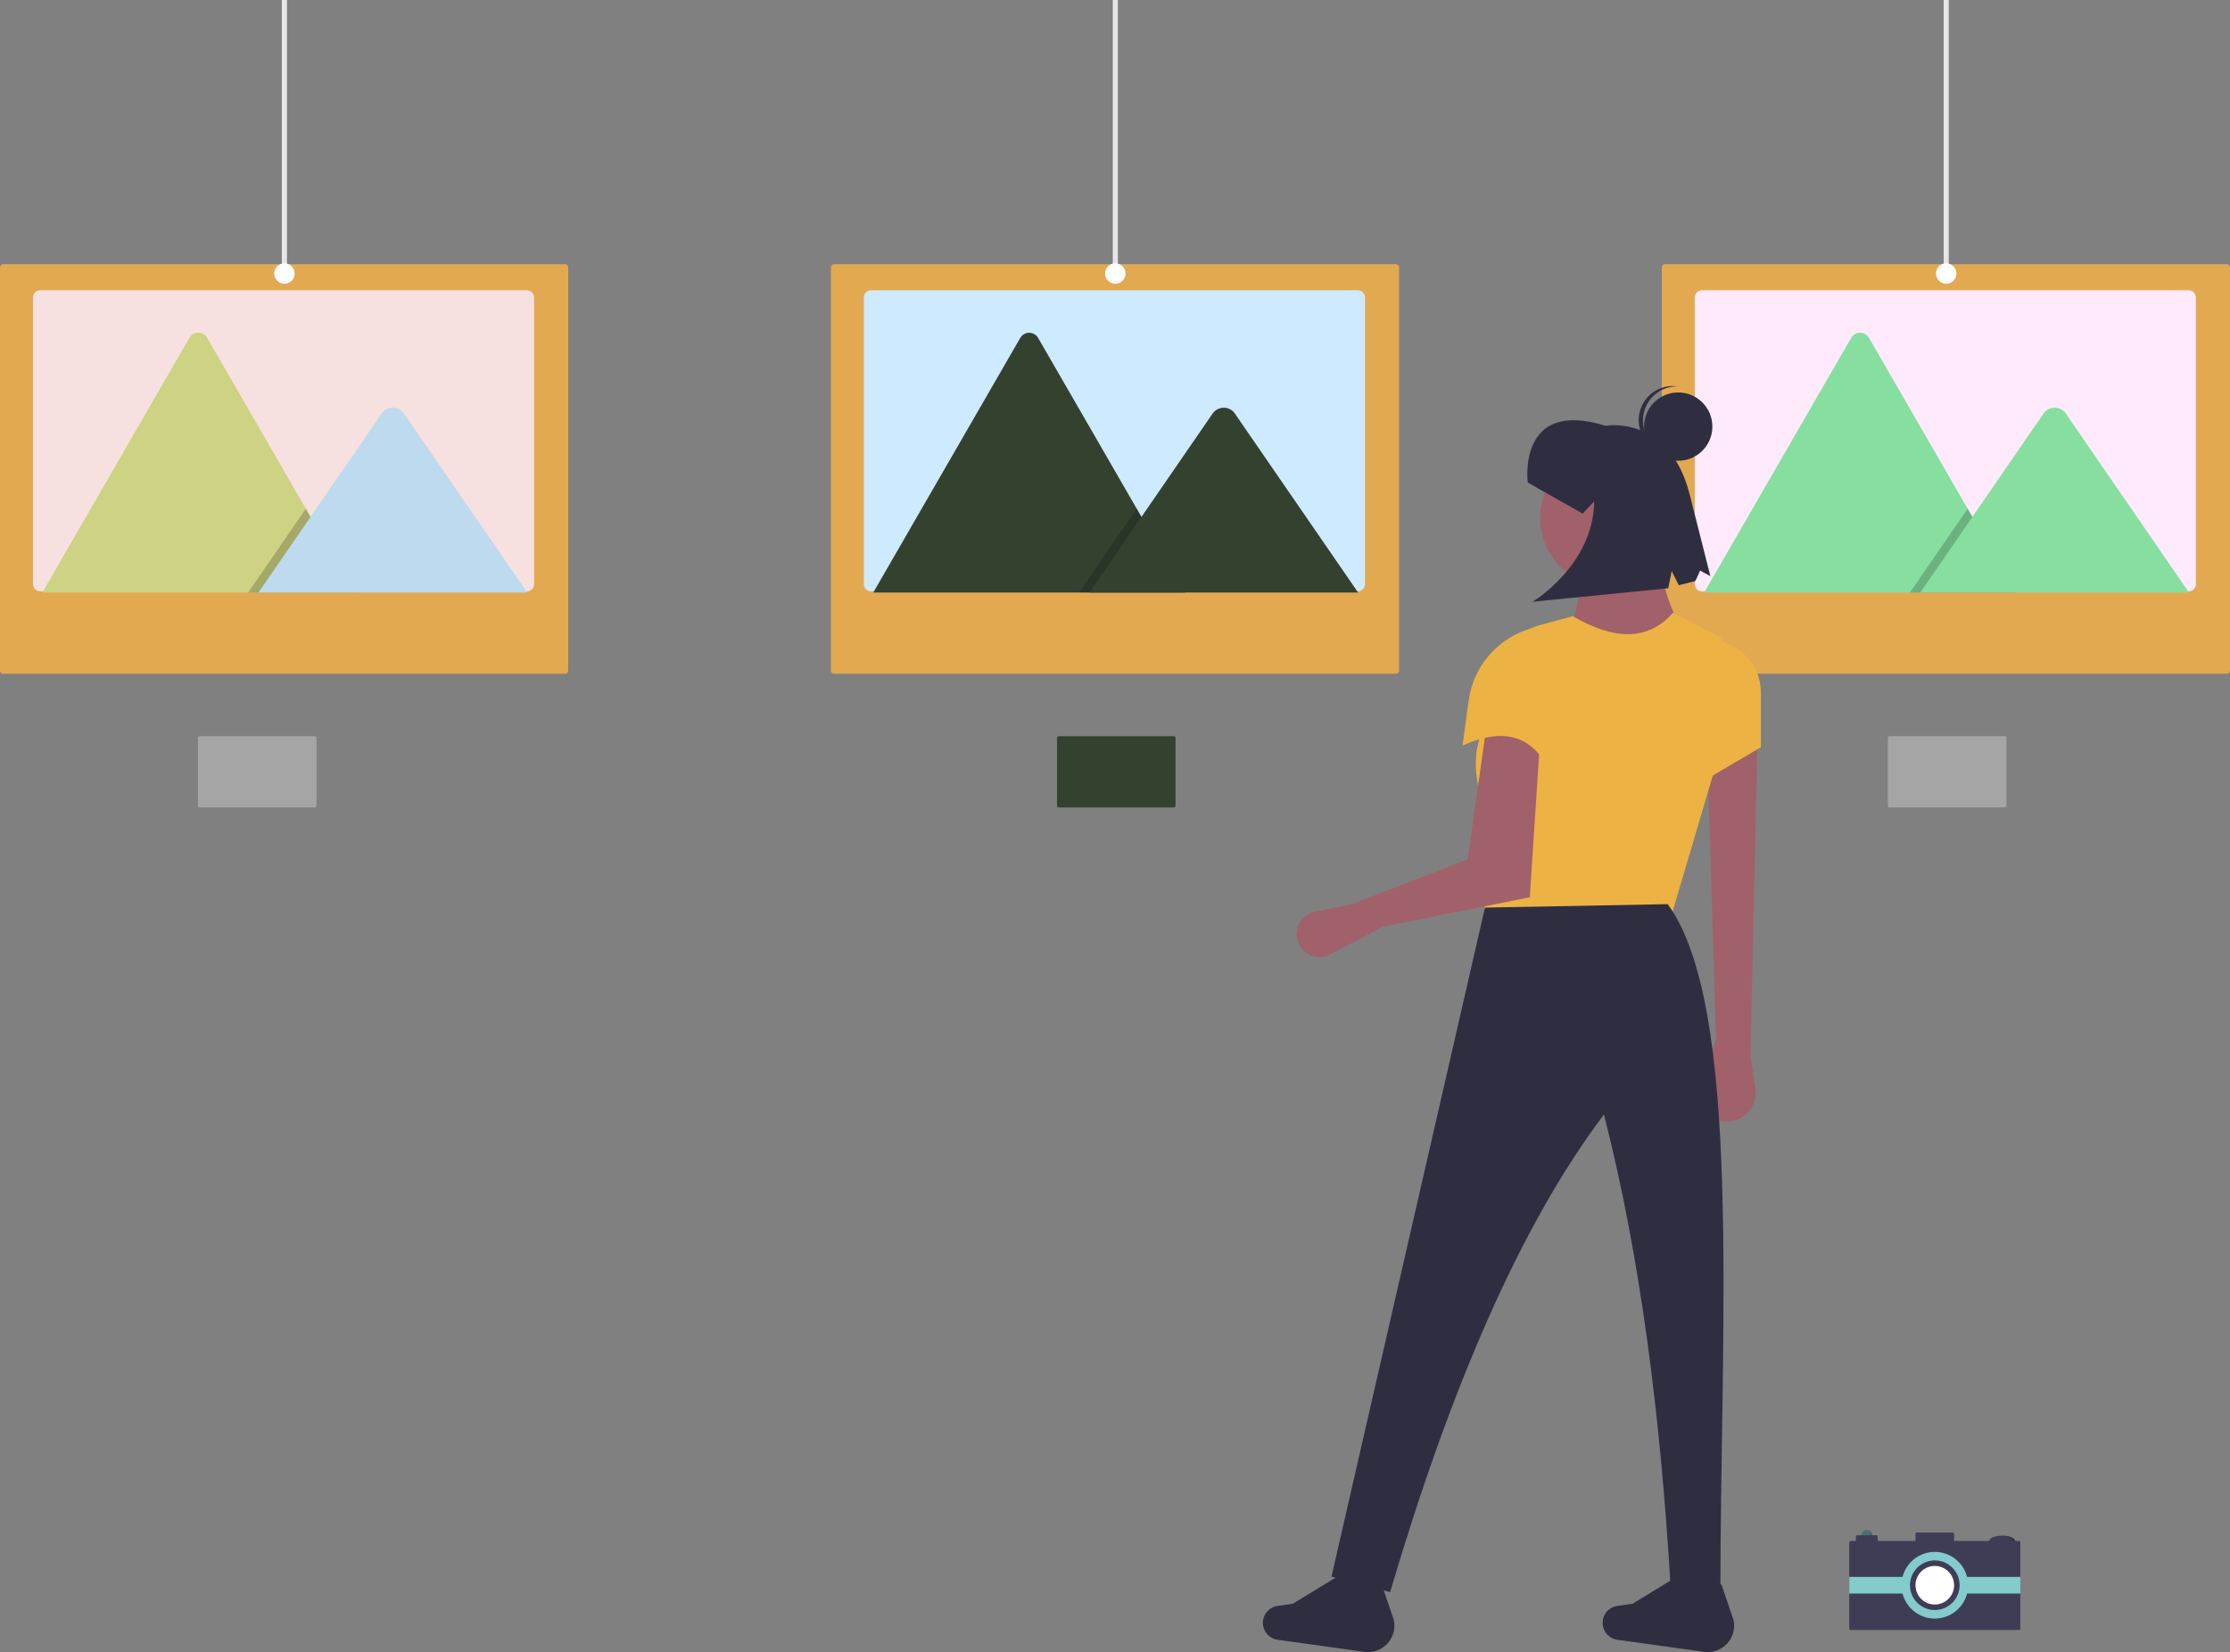 <svg width="602" height="446" viewBox="0 0 602 446" fill="none" xmlns="http://www.w3.org/2000/svg">
<rect x="0" y="0" width="602" height="446" fill="#808080" stroke="none"/>
<g clip-path="url(#clip0)">
<path d="M503.951 415.855C504.736 415.855 505.372 415.219 505.372 414.434C505.372 413.649 504.736 413.013 503.951 413.013C503.166 413.013 502.53 413.649 502.53 414.434C502.53 415.219 503.166 415.855 503.951 415.855Z" fill="#457172"/>
<path opacity="0.2" d="M504.551 413.147C504.803 413.376 504.965 413.687 505.007 414.024C505.049 414.361 504.968 414.702 504.78 414.986C504.591 415.269 504.308 415.475 503.98 415.566C503.653 415.658 503.303 415.629 502.996 415.484C503.147 415.622 503.326 415.726 503.521 415.788C503.716 415.85 503.922 415.869 504.125 415.844C504.329 415.819 504.524 415.751 504.698 415.643C504.872 415.536 505.021 415.392 505.134 415.221C505.248 415.051 505.323 414.858 505.355 414.656C505.387 414.454 505.375 414.247 505.319 414.05C505.264 413.853 505.166 413.671 505.034 413.515C504.901 413.359 504.736 413.234 504.551 413.147Z" fill="black"/>
<path d="M540.491 417.395C542.42 417.395 543.985 416.759 543.985 415.974C543.985 415.189 542.42 414.553 540.491 414.553C538.561 414.553 536.997 415.189 536.997 415.974C536.997 416.759 538.561 417.395 540.491 417.395Z" fill="#3F3D56"/>
<path opacity="0.2" d="M540.491 414.553C540.371 414.553 540.252 414.555 540.135 414.56C541.898 414.632 543.274 415.238 543.274 415.974C543.274 416.71 541.898 417.315 540.135 417.388C540.252 417.393 540.371 417.395 540.491 417.395C542.42 417.395 543.985 416.759 543.985 415.974C543.985 415.189 542.42 414.553 540.491 414.553Z" fill="black"/>
<path d="M545.051 415.974H527.521V414.079C527.521 413.985 527.484 413.894 527.417 413.828C527.35 413.761 527.26 413.724 527.166 413.724H517.454C517.359 413.724 517.269 413.761 517.202 413.828C517.136 413.894 517.098 413.985 517.098 414.079V415.974H506.912V414.79C506.912 414.695 506.875 414.605 506.808 414.538C506.741 414.472 506.651 414.434 506.557 414.434H501.345C501.251 414.434 501.161 414.472 501.094 414.538C501.027 414.605 500.99 414.695 500.99 414.79V415.974H499.569C499.522 415.974 499.476 415.983 499.433 416.001C499.39 416.018 499.351 416.045 499.318 416.077C499.285 416.11 499.258 416.149 499.241 416.192C499.223 416.235 499.213 416.282 499.213 416.328V439.66C499.213 439.706 499.222 439.752 499.24 439.795C499.258 439.838 499.284 439.878 499.317 439.911C499.35 439.944 499.389 439.97 499.432 439.988C499.475 440.006 499.521 440.015 499.568 440.015H545.051C545.145 440.015 545.235 439.978 545.302 439.911C545.368 439.845 545.406 439.755 545.406 439.66V416.329C545.406 416.235 545.369 416.145 545.302 416.078C545.236 416.012 545.146 415.974 545.052 415.974H545.051Z" fill="#3F3D56"/>
<path d="M545.406 425.685H499.213V430.185H545.406V425.685Z" fill="#83CBCD"/>
<path d="M522.31 436.936C527.281 436.936 531.311 432.906 531.311 427.935C531.311 422.964 527.281 418.935 522.31 418.935C517.338 418.935 513.308 422.964 513.308 427.935C513.308 432.906 517.338 436.936 522.31 436.936Z" fill="#83CBCD"/>
<path d="M522.309 434.633C526.009 434.633 529.008 431.634 529.008 427.935C529.008 424.236 526.009 421.237 522.309 421.237C518.61 421.237 515.611 424.236 515.611 427.935C515.611 431.634 518.61 434.633 522.309 434.633Z" fill="#3F3D56"/>
<path d="M527.521 427.935C527.522 428.642 527.378 429.343 527.098 429.992C526.948 430.343 526.76 430.675 526.536 430.983C526.094 431.596 525.525 432.105 524.867 432.476C524.21 432.846 523.479 433.07 522.727 433.13C521.974 433.191 521.217 433.087 520.509 432.827C519.8 432.566 519.157 432.155 518.623 431.621C518.089 431.087 517.678 430.444 517.417 429.735C517.156 429.027 517.053 428.27 517.114 427.518C517.174 426.766 517.398 426.035 517.768 425.378C518.139 424.72 518.648 424.151 519.261 423.71C519.569 423.486 519.902 423.297 520.252 423.147C521.045 422.807 521.91 422.668 522.769 422.744C523.629 422.821 524.456 423.109 525.176 423.584C525.897 424.058 526.488 424.704 526.897 425.464C527.307 426.223 527.521 427.072 527.521 427.935Z" fill="white"/>
<path d="M77.469 0H76.089V129.047H77.469V0Z" fill="#E6E6E6"/>
<path d="M0.833 71.321C0.612 71.321 0.4 71.409 0.244 71.565C0.088 71.721 0 71.933 0 72.154V181.045C0 181.266 0.088 181.478 0.244 181.634C0.4 181.79 0.612 181.878 0.833 181.878H152.555C152.776 181.878 152.988 181.79 153.144 181.634C153.3 181.478 153.388 181.266 153.388 181.045V72.154C153.388 71.933 153.3 71.721 153.144 71.565C152.988 71.409 152.776 71.321 152.555 71.321H0.833Z" fill="#E2A951"/>
<path d="M144.178 80.307V157.691C144.178 157.947 144.128 158.2 144.03 158.436C143.932 158.673 143.789 158.887 143.608 159.068C143.427 159.249 143.212 159.393 142.976 159.491C142.74 159.589 142.486 159.639 142.231 159.639H10.849C10.755 159.64 10.662 159.633 10.569 159.617C10.106 159.551 9.682 159.319 9.376 158.965C9.069 158.612 8.9 158.159 8.9 157.691V80.307C8.9 79.79 9.105 79.295 9.47 78.929C9.835 78.564 10.331 78.359 10.848 78.358H142.229C142.485 78.358 142.738 78.409 142.975 78.506C143.211 78.604 143.426 78.748 143.607 78.928C143.788 79.109 143.931 79.324 144.029 79.56C144.127 79.796 144.178 80.05 144.178 80.305L144.178 80.307Z" fill="#F7E0E0"/>
<path d="M95.624 159.949H11.764C11.659 159.951 11.554 159.942 11.451 159.924L51.112 91.233C51.355 90.805 51.706 90.449 52.13 90.202C52.555 89.954 53.038 89.823 53.529 89.823C54.021 89.823 54.504 89.954 54.928 90.202C55.353 90.449 55.704 90.805 55.946 91.233L82.564 137.33L83.84 139.536L95.624 159.949Z" fill="#CDD382"/>
<path opacity="0.2" d="M95.623 159.949H66.992L81.047 139.536L82.059 138.065L82.564 137.33L83.84 139.536L95.623 159.949Z" fill="black"/>
<path d="M142.316 159.949H69.784L83.84 139.536L84.851 138.066L103.166 111.463C103.49 111.057 103.896 110.723 104.357 110.484C104.818 110.244 105.325 110.104 105.844 110.073C106.362 110.042 106.882 110.121 107.368 110.304C107.855 110.486 108.297 110.769 108.667 111.134C108.762 111.238 108.85 111.348 108.931 111.463L142.316 159.949Z" fill="#BDDAEE"/>
<path d="M76.779 76.6C78.304 76.6 79.54 75.364 79.54 73.84C79.54 72.315 78.304 71.079 76.779 71.079C75.254 71.079 74.018 72.315 74.018 73.84C74.018 75.364 75.254 76.6 76.779 76.6Z" fill="white"/>
<path d="M301.775 0H300.395V129.047H301.775V0Z" fill="#E6E6E6"/>
<path d="M225.139 71.321C224.918 71.321 224.706 71.409 224.55 71.565C224.394 71.721 224.306 71.933 224.306 72.154V181.045C224.306 181.266 224.394 181.478 224.55 181.634C224.706 181.79 224.918 181.878 225.139 181.878H376.861C377.082 181.878 377.294 181.79 377.45 181.634C377.606 181.478 377.694 181.266 377.694 181.045V72.154C377.694 71.933 377.606 71.721 377.45 71.565C377.294 71.409 377.082 71.321 376.861 71.321H225.139Z" fill="#E2A951"/>
<path d="M368.484 80.307V157.691C368.484 157.947 368.433 158.2 368.336 158.436C368.238 158.673 368.094 158.887 367.914 159.068C367.733 159.249 367.518 159.393 367.282 159.491C367.046 159.589 366.792 159.639 366.536 159.639H235.155C235.061 159.64 234.968 159.633 234.875 159.617C234.412 159.551 233.988 159.319 233.681 158.965C233.375 158.612 233.206 158.159 233.206 157.691V80.307C233.206 79.79 233.411 79.295 233.776 78.929C234.141 78.564 234.637 78.359 235.153 78.358H366.535C366.791 78.358 367.044 78.409 367.281 78.506C367.517 78.604 367.732 78.748 367.913 78.928C368.094 79.109 368.237 79.324 368.335 79.56C368.433 79.796 368.484 80.05 368.484 80.305V80.307Z" fill="#CEEAFE"/>
<path d="M319.93 159.949H236.07C235.965 159.951 235.86 159.942 235.757 159.924L275.418 91.233C275.66 90.805 276.012 90.449 276.436 90.202C276.861 89.954 277.344 89.823 277.835 89.823C278.327 89.823 278.81 89.954 279.234 90.202C279.659 90.449 280.01 90.805 280.252 91.233L306.87 137.33L308.146 139.536L319.93 159.949Z" fill="#33422F"/>
<path opacity="0.2" d="M319.929 159.949H291.298L305.353 139.536L306.365 138.065L306.87 137.33L308.146 139.536L319.929 159.949Z" fill="black"/>
<path d="M366.622 159.949H294.09L308.146 139.536L309.157 138.066L327.472 111.463C327.796 111.057 328.202 110.723 328.663 110.484C329.124 110.244 329.631 110.104 330.15 110.073C330.668 110.042 331.188 110.121 331.674 110.304C332.161 110.486 332.603 110.769 332.973 111.134C333.068 111.238 333.156 111.348 333.237 111.463L366.622 159.949Z" fill="#33422F"/>
<path d="M301.085 76.6C302.61 76.6 303.846 75.364 303.846 73.84C303.846 72.315 302.61 71.079 301.085 71.079C299.56 71.079 298.324 72.315 298.324 73.84C298.324 75.364 299.56 76.6 301.085 76.6Z" fill="white"/>
<path d="M526.081 0H524.701V129.047H526.081V0Z" fill="#E6E6E6"/>
<path d="M449.445 71.321C449.224 71.321 449.012 71.409 448.856 71.565C448.7 71.721 448.612 71.933 448.612 72.154V181.045C448.612 181.266 448.7 181.478 448.856 181.634C449.012 181.79 449.224 181.878 449.445 181.878H601.167C601.388 181.878 601.599 181.79 601.756 181.634C601.912 181.478 602 181.266 602 181.045V72.154C602 71.933 601.912 71.721 601.756 71.565C601.599 71.409 601.388 71.321 601.167 71.321H449.445Z" fill="#E2A951"/>
<path d="M592.79 80.307V157.691C592.79 157.947 592.74 158.2 592.642 158.436C592.544 158.673 592.401 158.887 592.22 159.068C592.039 159.249 591.824 159.393 591.588 159.491C591.352 159.589 591.098 159.639 590.843 159.639H459.461C459.367 159.64 459.274 159.633 459.181 159.617C458.718 159.551 458.294 159.319 457.988 158.965C457.681 158.612 457.512 158.159 457.512 157.691V80.307C457.512 79.79 457.717 79.295 458.082 78.929C458.447 78.564 458.943 78.359 459.459 78.358H590.841C591.097 78.358 591.35 78.409 591.587 78.506C591.823 78.604 592.038 78.748 592.219 78.928C592.4 79.109 592.543 79.324 592.641 79.56C592.739 79.796 592.79 80.05 592.79 80.305V80.307Z" fill="#FFEAFC"/>
<path d="M544.236 159.949H460.376C460.271 159.951 460.166 159.942 460.062 159.924L499.724 91.233C499.966 90.805 500.318 90.449 500.742 90.202C501.167 89.954 501.65 89.823 502.141 89.823C502.633 89.823 503.116 89.954 503.54 90.202C503.965 90.449 504.316 90.805 504.558 91.233L531.176 137.33L532.452 139.536L544.236 159.949Z" fill="#86DE9F"/>
<path opacity="0.2" d="M544.235 159.949H515.604L529.659 139.536L530.67 138.065L531.176 137.33L532.452 139.536L544.235 159.949Z" fill="black"/>
<path d="M590.928 159.949H518.396L532.451 139.536L533.463 138.066L551.778 111.463C552.102 111.057 552.508 110.723 552.969 110.484C553.43 110.244 553.937 110.104 554.455 110.073C554.974 110.042 555.494 110.121 555.98 110.304C556.467 110.486 556.909 110.769 557.279 111.134C557.374 111.238 557.462 111.348 557.543 111.463L590.928 159.949Z" fill="#86DE9F"/>
<path d="M525.391 76.6C526.915 76.6 528.151 75.364 528.151 73.84C528.151 72.315 526.915 71.079 525.391 71.079C523.866 71.079 522.63 72.315 522.63 73.84C522.63 75.364 523.866 76.6 525.391 76.6Z" fill="white"/>
<path d="M472.565 285.041L473.854 293.849C474.029 295.045 473.923 296.266 473.544 297.415C473.166 298.563 472.525 299.608 471.673 300.465C470.82 301.323 469.78 301.971 468.634 302.357C467.488 302.743 466.268 302.857 465.07 302.69C463.907 302.528 462.796 302.105 461.82 301.453C460.844 300.801 460.028 299.937 459.433 298.925C458.837 297.914 458.479 296.781 458.383 295.611C458.287 294.441 458.458 293.265 458.881 292.17L463.254 280.852L460.926 204.514L474.427 199.393L472.565 285.041Z" fill="#A0616A"/>
<path d="M434.391 158.431C444.675 158.431 453.012 150.095 453.012 139.812C453.012 129.529 444.675 121.193 434.391 121.193C424.107 121.193 415.77 129.529 415.77 139.812C415.77 150.095 424.107 158.431 434.391 158.431Z" fill="#A0616A"/>
<path d="M456.737 174.723L422.287 173.327C426.112 164.952 427.629 156.851 426.011 149.122H448.822C447.623 156.411 450.934 165.163 456.737 174.723Z" fill="#A0616A"/>
<path d="M451.15 247.337L400.407 251.061L402.252 222.391C396.404 208.483 397.338 198.44 404.221 191.787L404.844 182.1C405.043 179 406.21 176.04 408.179 173.637C410.148 171.234 412.822 169.508 415.823 168.703L424.615 166.345C435.999 173.013 445.075 172.922 451.616 165.414L462.08 170.773C464.615 172.071 466.695 174.11 468.044 176.618C469.393 179.126 469.947 181.985 469.633 184.816L451.15 247.337Z" fill="#ECB244"/>
<path d="M373.406 250.13L359.083 257.649C357.857 258.292 356.451 258.505 355.09 258.254C353.729 258.002 352.492 257.3 351.578 256.261C350.863 255.449 350.374 254.464 350.16 253.403C349.947 252.343 350.015 251.245 350.359 250.219C350.703 249.194 351.311 248.277 352.121 247.56C352.931 246.843 353.916 246.352 354.976 246.135L365.026 244.079L396.217 231.977L401.338 195.67L415.77 199.393L412.976 242.217L373.406 250.13Z" fill="#A0616A"/>
<path d="M475.358 201.721L459.53 211.03L458.599 173.792L461.328 172.861C465.049 172.861 468.617 174.339 471.248 176.97C473.88 179.601 475.358 183.169 475.358 186.89V201.721Z" fill="#ECB244"/>
<path d="M464.418 430.037L450.959 427.932C448.241 381.952 442.767 339.028 432.994 300.867C410.394 330.811 391.449 374.942 375.268 429.804L359.44 425.615L400.873 245.01L450.219 244.079C470.401 271.708 464.492 357.038 464.418 430.037Z" fill="#2F2E41"/>
<path d="M368.279 445.929L344.893 442.651C344.244 442.56 343.623 442.332 343.069 441.982C342.516 441.632 342.043 441.168 341.683 440.622C341.323 440.075 341.083 439.458 340.98 438.811C340.877 438.164 340.912 437.503 341.085 436.872C341.321 436.005 341.806 435.226 342.479 434.631C343.152 434.036 343.985 433.65 344.874 433.522L349.03 432.922L362.169 424.898L373.038 427.796L376.261 437.306C376.509 438.433 376.481 439.604 376.178 440.718C375.876 441.832 375.308 442.856 374.524 443.703C373.74 444.55 372.762 445.195 371.675 445.583C370.587 445.97 369.422 446.089 368.279 445.929Z" fill="#2F2E41"/>
<path d="M459.989 445.929L436.603 442.651C435.955 442.56 435.333 442.332 434.779 441.982C434.226 441.632 433.753 441.168 433.393 440.622C433.033 440.075 432.793 439.458 432.69 438.811C432.587 438.164 432.622 437.503 432.795 436.872C433.031 436.005 433.516 435.226 434.189 434.631C434.862 434.036 435.695 433.65 436.584 433.522L440.74 432.922L453.879 424.898L464.748 427.796L467.971 437.306C468.219 438.433 468.191 439.604 467.888 440.718C467.586 441.832 467.018 442.856 466.234 443.703C465.45 444.55 464.472 445.195 463.385 445.583C462.297 445.97 461.132 446.089 459.989 445.929Z" fill="#2F2E41"/>
<path d="M418.563 208.703C414.33 199.4 407.021 195.796 394.821 201.255L396.466 189.125C397.083 184.57 399.02 180.295 402.036 176.827C405.052 173.358 409.017 170.847 413.442 169.603L418.563 208.703Z" fill="#ECB244"/>
<path d="M412.414 130.259C412.414 130.259 409.485 107.463 433.387 114.939C433.387 114.939 450.458 111.807 456.057 133.158L461.725 155.539L458.963 154.035L457.675 156.85L453.198 157.984L451.282 154.182L450.356 158.799L413.689 162.454C413.689 162.454 430.111 152.743 430.372 135.338L427.243 138.644L412.414 130.259Z" fill="#2F2E41"/>
<path d="M453.044 124.381C458.136 124.381 462.264 120.253 462.264 115.162C462.264 110.07 458.136 105.943 453.044 105.943C447.952 105.943 443.824 110.07 443.824 115.162C443.824 120.253 447.952 124.381 453.044 124.381Z" fill="#2F2E41"/>
<path d="M443.544 112.905C443.695 110.566 444.733 108.373 446.445 106.772C448.157 105.171 450.415 104.283 452.759 104.289C452.569 104.264 452.38 104.235 452.186 104.223C450.978 104.145 449.766 104.306 448.62 104.697C447.474 105.087 446.416 105.7 445.507 106.499C444.598 107.298 443.855 108.269 443.32 109.355C442.786 110.442 442.471 111.623 442.394 112.831C442.316 114.039 442.477 115.251 442.868 116.397C443.258 117.542 443.871 118.6 444.67 119.509C445.47 120.419 446.441 121.161 447.527 121.696C448.614 122.23 449.795 122.545 451.003 122.622C451.197 122.635 451.388 122.63 451.58 122.63C449.255 122.336 447.129 121.166 445.636 119.359C444.143 117.552 443.395 115.244 443.544 112.905Z" fill="#2F2E41"/>
<path d="M85.443 199.206V217.516C85.443 217.576 85.431 217.636 85.408 217.692C85.385 217.748 85.351 217.799 85.308 217.842C85.266 217.884 85.215 217.918 85.159 217.942C85.103 217.965 85.043 217.977 84.983 217.977H53.897C53.875 217.977 53.853 217.975 53.831 217.972C53.722 217.956 53.621 217.901 53.549 217.817C53.476 217.734 53.436 217.627 53.436 217.516V199.206C53.436 199.146 53.448 199.086 53.471 199.03C53.494 198.974 53.528 198.923 53.571 198.881C53.614 198.838 53.665 198.804 53.721 198.781C53.777 198.757 53.837 198.746 53.897 198.745H84.982C85.043 198.745 85.103 198.757 85.159 198.781C85.215 198.804 85.265 198.838 85.308 198.88C85.351 198.923 85.385 198.974 85.408 199.03C85.431 199.086 85.443 199.146 85.443 199.206V199.206Z" fill="#A5A5A5"/>
<path d="M317.341 199.206V217.516C317.341 217.576 317.329 217.636 317.306 217.692C317.283 217.748 317.249 217.799 317.206 217.842C317.163 217.884 317.113 217.918 317.057 217.942C317.001 217.965 316.941 217.977 316.88 217.977H285.795C285.773 217.977 285.751 217.975 285.729 217.972C285.619 217.956 285.519 217.901 285.447 217.817C285.374 217.734 285.334 217.627 285.334 217.516V199.206C285.334 199.146 285.346 199.086 285.369 199.03C285.392 198.974 285.426 198.923 285.469 198.881C285.512 198.838 285.563 198.804 285.619 198.781C285.674 198.757 285.734 198.746 285.795 198.745H316.88C316.941 198.745 317.001 198.757 317.056 198.781C317.112 198.804 317.163 198.838 317.206 198.88C317.249 198.923 317.283 198.974 317.306 199.03C317.329 199.086 317.341 199.146 317.341 199.206L317.341 199.206Z" fill="#33422F"/>
<path d="M541.647 199.206V217.516C541.647 217.576 541.635 217.636 541.612 217.692C541.589 217.748 541.555 217.799 541.512 217.842C541.469 217.884 541.419 217.918 541.363 217.942C541.307 217.965 541.247 217.977 541.186 217.977H510.101C510.079 217.977 510.057 217.975 510.035 217.972C509.925 217.956 509.825 217.901 509.753 217.817C509.68 217.734 509.64 217.627 509.64 217.516V199.206C509.64 199.146 509.652 199.086 509.675 199.03C509.698 198.974 509.732 198.923 509.775 198.881C509.818 198.838 509.869 198.804 509.924 198.781C509.98 198.757 510.04 198.746 510.101 198.745H541.186C541.247 198.745 541.306 198.757 541.362 198.781C541.418 198.804 541.469 198.838 541.512 198.88C541.555 198.923 541.589 198.974 541.612 199.03C541.635 199.086 541.647 199.146 541.647 199.206L541.647 199.206Z" fill="#A5A5A5"/>
</g>
<defs>
<clipPath id="clip0">
<rect width="602" height="446" fill="white"/>
</clipPath>
</defs>
</svg>
